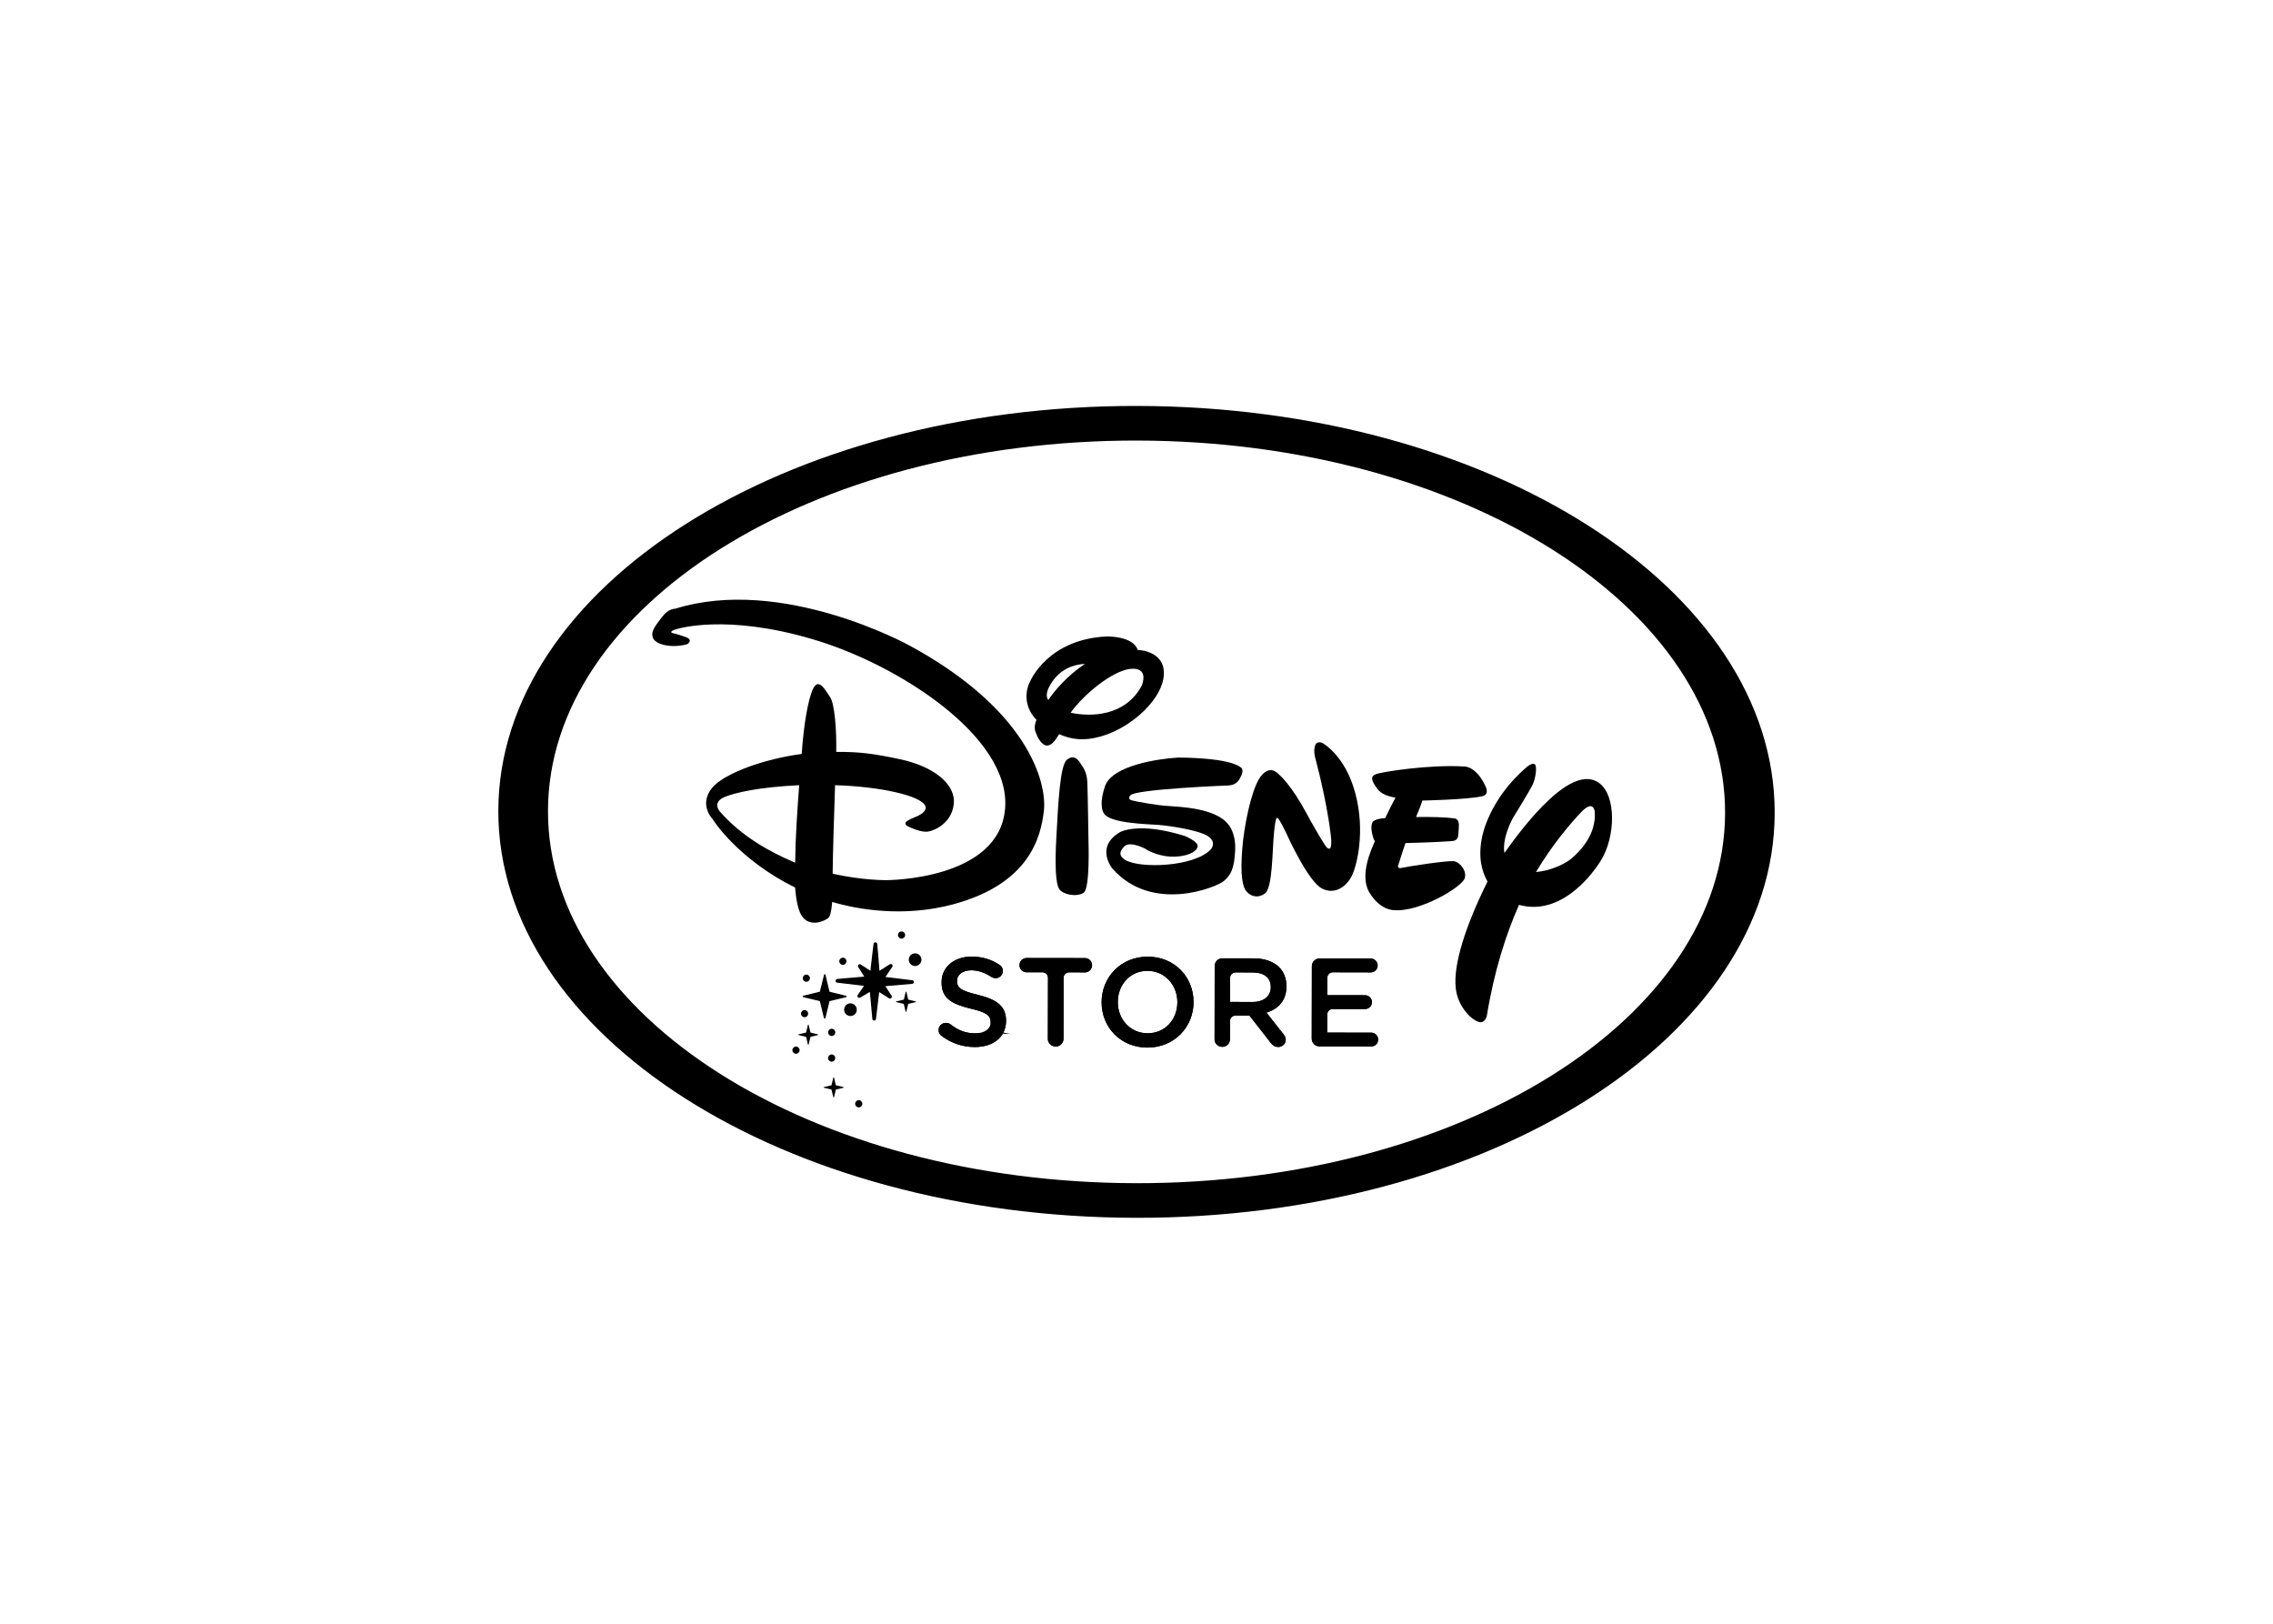 <svg clip-rule="evenodd" fill-rule="evenodd" stroke-linejoin="round" stroke-miterlimit="2" viewBox="0 0 560 400" xmlns="http://www.w3.org/2000/svg"><g fill-rule="nonzero"><path d="m387.145 211.498c-1.147 1.04-4.879 3.043-8.718 3.303 4.079-6.816 8.544-12.016 11.129-14.728 3.028-3.196 3.334-.198 3.334-.198.495 5.816-3.874 10.073-5.745 11.623m6.887-18.577c-6.734-5.001-18.194 9.89-23.394 17.205-.627-3.848 2.1-8.615 2.1-8.615s4.379-7.055 4.991-8.508c.622-1.453 1.045-4.471.316-4.782-.622-.316-1.759.622-1.759.622-9.563 8.08-11.133 17.317-11.133 17.317-1.051 4.991-.082 8.498 1.325 11.012-5.434 10.929-8.447 20.442-7.83 26.152.413 4.363 3.512 7.58 5.373 8.309 1.866.841 2.299-1.443 2.299-1.443 1.805-11.067 4.767-20.197 7.927-27.278.102.025.209.051.332.081 9.655 2.442 17.23-6.713 19.932-11.174 3.451-5.71 3.773-15.671-.479-18.898"/><path d="m259.208 167.981c1.983-2.901 4.787-4.252 8.1-4.445-4.302 2.859-7.412 6.499-9.043 8.905-.648-.902-.515-2.288.943-4.46m4.562 7.591c3.35-4.66 10.176-10.16 14.545-10.782 2.493-.296 3.247.703 3.38 1.784.112 1.096-.378 2.279-.378 2.279-4.063 7.677-12.673 7.789-17.547 6.719m7.866 5.714c7.484-2.268 14.881-9.308 15.095-15.12.316-5.822-6.219-6.036-6.219-6.036h-.204c-1.178-3.589-7.79-3.334-7.79-3.334-13.815.704-18.714 10.14-19.336 12.628-.632 2.181-.362 5.342 2.172 7.891-.846 2.075-.209 3.018 0 3.533.209.724 1.351 2.906 2.681 2.809.943-.102 1.637-.75 2.921-2.794 2.718 1.193 5.904 1.881 10.68.423"/><path d="m360.874 216.329c.515-1.769-1.024-3.732-2.477-4.15-1.351-.326-11.842 1.321-13.096 1.627-1.341.31-.724-.928-.724-.928s1.029-3.339 1.697-5.185c3.548-.102 7.673-.224 11.511-.499 1.346-.097 1.443-1.147 1.443-1.147s.199-1.555.199-3.008c-.092-1.555-1.326-1.458-1.326-1.458-2.126-.291-5.704-.362-9.227-.311.714-1.693 1.31-3.202 1.55-4.058 0 0 10.578-.189 14.631-1.03 2.085-.397.938-2.477.938-2.477-2.366-5.093-5.277-4.884-5.277-4.884-8.304-.535-20.452 1.315-21.803 1.927-1.249.515-1.152 1.453.398 3.543.805 1.055 1.911 1.55 2.803 1.82.403.122.979.26 1.698.397-.596 1.04-1.575 3.008-2.544 5.037h-.092c-2.09.138-2.809.734-2.809.734-.887.882-.377 3.095.026 4.288.092.27.204.474.347.642-.026.051-.051.112-.072.153-.494 1.264-3.864 7.983-1.371 12.362 2.697 4.568 6.02 4.471 6.02 4.471 6.337.632 16.93-5.689 17.557-7.866"/><path d="m177.354 199.918s-1.978-2.177 1.03-3.528c2.681-1.126 8.523-2.482 18.515-2.962-.469 6.133-.938 13.01-.994 19.092-6.357-2.702-13.157-6.454-18.551-12.602m46.666-40.926s-31.311-17.287-57.693-9.028c0 0-1.682-.107-3.242 2.07-1.555 2.069-2.901 3.517-2.172 5.189.724 1.662 4.767 2.498 8.402 1.469 0 0 1.662-1.04-.408-1.764-1.983-.729-3.11-.938-3.11-.938s-1.045-.22.087-.729c1.04-.515 13.101-4.023 34.064 2.131 20.967 6.066 49.062 23.97 47.685 41.72-1.371 17.751-29.2 17.705-29.2 17.705s-5.72.112-13.29-1.58c.01-3.599.336-14.208.591-21.804 10.787.291 21.452 2.554 22.278 5.231 0 0 .514 1.239-1.973 2.381-2.284.932-4.058 1.667-2.208 2.594 0 0 2.717 1.356 4.486 1.249 1.662-.107 6.123-1.973 6.648-6.739.632-4.879-4.858-9.35-13.27-11.124-6.433-1.361-9.864-1.835-15.676-1.799.118-5.297-.387-11.939-1.519-13.499-1.351-2.075-2.911-4.879-4.267-1.881-1.137 2.594-2.192 8.309-2.717 15.89-8.942 1.167-18.898 4.639-22.018 8.279-3.334 4.022-.234 7.463.077 7.774.204.413 6.428 9.987 20.315 16.858.199 2.483.617 5.292 1.555 6.847 2.064 3.329 6.122 1.152 6.637.637.418-.418.734-1.448.943-3.941 6.204 1.846 17.634 3.87 29.894.561 18.597-5.052 21.523-16.364 22.273-23.103.724-6.852-3.814-24.72-33.172-40.656"/><path d="m267.885 192.706c-.092-2.39-.913-3.532-1.647-4.572-.617-1.03-1.656-2.381-3.42-.938-1.667 1.447-2.106 10.797-2.524 18.377-.443 7.464-.224 12.24.699 13.479.943 1.366 4.353 1.999 6.01.852 1.56-1.137 1.173-12.347 1.173-12.347s-.179-12.46-.291-14.851"/><path d="m305.996 189.346c-2.376-2.809-15.778-2.722-15.778-2.722-4.879.3-16.196 1.937-17.965 7.03-1.672 4.863-.332 6.637-.332 6.637 1.346 2.6 11.002 2.717 13.591 2.931 2.712.214 9.676 1.254 12.041 2.728 2.391 1.56.729 3.318.729 3.318-4.154 4.354-17.653 4.736-21.084 2.549-1.346-.82-1.657-1.86-.204-3.308 1.463-1.56 5.924.938 5.404.734-.526-.316 2.171 1.565 5.908 1.779 3.844.199 6.546-1.137 6.755-2.483.219-1.254-3.207-2.61-3.207-2.61-11.307-3.543-15.885-.958-15.885-.958-6.342 3.721-1.886 9.023-1.886 9.023 9.742 11.032 25.54 4.619 27.396 3.064 1.774-1.448 2.615-3.115 2.824-7.575.214-4.354-1.647-6.337-1.647-6.337-3.114-4.15-12.138-4.374-14.845-4.598-2.487-.107-7.677-1.04-8.921-1.367-1.249-.305-.418-1.238-.418-1.238 1.152-1.56 24.205-2.447 24.205-2.447 2.386-.194 2.697-1.667 3.222-2.595.407-.933.097-1.555.097-1.555"/><path d="m325.827 183.043s-1.443-.729-1.856.729c-.423 1.453.092 3.008.092 3.008 3.308 12.571 3.905 19.948 3.905 19.948s.112 2.166-.311 2.278c-.306.204-.617-.112-.617-.112-.418 0-4.247-6.856-4.247-6.856l-.723-1.351c-3.931-7.367-6.826-9.768-6.826-9.768-.627-.622-2.182-2.289-4.262-.107-2.085 2.172-3.859 9.329-4.711 16.079-.724 6.749-.428 10.598.495 12.25 1.045 1.662 3.115 2.294 4.889.948 1.871-1.356 1.784-10.277 2.212-14.84.418-4.573.836-3.742.836-3.742.403-.102 2.386 4.155 2.386 4.155s5.149 11.44 8.59 13.209c3.421 1.764 6.331-.826 7.473-3.324 1.158-2.483 3.253-10.792.76-20.121-2.478-9.37-8.085-12.383-8.085-12.383"/><path d="m267.322 236.018-14.381-.02c-.989 0-1.769.8-1.769 1.753 0 .959.764 1.769 1.758 1.769h3.931c.729 0 1.335.612 1.33 1.346l-.03 15.059c0 1.05.882 1.886 1.922 1.886 1.05 0 1.916-.82 1.932-1.881l.015-15.049c0-.744.607-1.346 1.341-1.346l3.94.006c.969.005 1.744-.801 1.744-1.759.01-.948-.775-1.764-1.733-1.764m45.763 7.198c0 2.187-1.754 3.62-4.466 3.62l-5.587-.016.021-5.929c0-.744.606-1.34 1.345-1.34l4.196.005c2.819.005 4.491 1.274 4.491 3.604zm-4.17-7.127-7.738-.01c-1.081 0-1.917.831-1.917 1.912l-.026 18.005c-.015 1.045.816 1.887 1.902 1.887 1.06 0 1.891-.831 1.891-1.881l.005-4.471c0-.745.607-1.346 1.351-1.346l3.441.005v.005h.01l5.251 6.719c.433.586.989.994 1.861.999.912 0 1.82-.719 1.82-1.764 0-.591-.245-.989-.617-1.458l-4.129-5.23c2.911-.897 4.919-2.992 4.919-6.459v-.056c.01-1.886-.642-3.497-1.784-4.68-1.392-1.356-3.523-2.172-6.24-2.177m28.925 18.302-10.858-.016.01-4.471c.005-.734.612-1.35 1.356-1.345l7.953.01c.922.005 1.702-.739 1.702-1.667.021-.948-.769-1.733-1.697-1.733l-9.309-.011.015-4.297c0-.739.602-1.341 1.341-1.341l9.36.021c.923 0 1.697-.735 1.697-1.693.006-.938-.774-1.713-1.687-1.713l-12.597-.02c-1.08 0-1.917.836-1.922 1.917l-.035 17.822c0 1.075.841 1.911 1.916 1.916l12.755.021c.923 0 1.698-.739 1.698-1.698 0-.928-.765-1.702-1.698-1.702m-47.772-7.443c-.02 4.211-3.023 7.596-7.32 7.596-4.298-.006-7.367-3.477-7.351-7.688v-.056c.01-4.206 3.012-7.637 7.31-7.637 4.303.01 7.361 3.513 7.361 7.724zm-7.285-11.277c-6.662-.01-11.363 5.078-11.378 11.185v.066c-.01 6.082 4.624 11.134 11.271 11.149 6.653.005 11.358-5.077 11.379-11.174v-.061c.005-6.097-4.629-11.149-11.272-11.165m-41.853 9.401c-4.17-.994-5.154-1.744-5.154-3.421v-.061c.005-1.417 1.31-2.564 3.533-2.564 1.703.005 3.308.571 4.97 1.656.316.179.622.281.999.286.984 0 1.79-.78 1.8-1.764 0-.744-.393-1.269-.831-1.514-1.958-1.31-4.139-2.019-6.872-2.029-4.292-.01-7.397 2.564-7.397 6.27v.057c-.025 3.996 2.585 5.368 7.198 6.489 4.017.928 4.879 1.764 4.879 3.303v.067c0 1.616-1.494 2.712-3.839 2.712-2.355-.005-4.272-.806-6.071-2.238-.245-.184-.592-.331-1.117-.337-.978 0-1.789.775-1.789 1.764 0 .612.306 1.137.744 1.448 2.406 1.8 5.19 2.727 8.131 2.738 4.543.01 7.739-2.396 7.749-6.454v-.056c0-3.589-2.34-5.226-6.933-6.352"/><path d="m267.322 236.018-14.381-.02c-.989 0-1.769.8-1.769 1.753 0 .959.764 1.769 1.758 1.769h3.931c.729 0 1.335.612 1.33 1.346l-.03 15.059c0 1.05.882 1.886 1.922 1.886 1.05 0 1.916-.82 1.932-1.881l.015-15.049c0-.744.607-1.346 1.341-1.346l3.94.006c.969.005 1.744-.801 1.744-1.759.01-.948-.775-1.764-1.733-1.764m45.763 7.198c0 2.187-1.754 3.62-4.466 3.62l-5.587-.016.021-5.929c0-.744.606-1.34 1.345-1.34l4.196.005c2.819.005 4.491 1.274 4.491 3.604zm-4.17-7.127-7.738-.01c-1.081 0-1.917.831-1.917 1.912l-.026 18.005c-.015 1.045.816 1.887 1.902 1.887 1.06 0 1.891-.831 1.891-1.881l.005-4.471c0-.745.607-1.346 1.351-1.346l3.441.005v.005h.01l5.251 6.719c.433.586.989.994 1.861.999.912 0 1.82-.719 1.82-1.764 0-.591-.245-.989-.617-1.458l-4.129-5.23c2.911-.897 4.919-2.992 4.919-6.459v-.056c.01-1.886-.642-3.497-1.784-4.68-1.392-1.356-3.523-2.172-6.24-2.177m28.925 18.302-10.858-.016.01-4.471c.005-.734.612-1.35 1.356-1.345l7.953.01c.922.005 1.702-.739 1.702-1.667.021-.948-.769-1.733-1.697-1.733l-9.309-.011.015-4.297c0-.739.602-1.341 1.341-1.341l9.36.021c.923 0 1.697-.735 1.697-1.693.006-.938-.774-1.713-1.687-1.713l-12.597-.02c-1.08 0-1.917.836-1.922 1.917l-.035 17.822c0 1.075.841 1.911 1.916 1.916l12.755.021c.923 0 1.698-.739 1.698-1.698 0-.928-.765-1.702-1.698-1.702m-47.772-7.443c-.02 4.211-3.023 7.596-7.32 7.596-4.298-.006-7.367-3.477-7.351-7.688v-.056c.01-4.206 3.012-7.637 7.31-7.637 4.303.01 7.361 3.513 7.361 7.724zm-7.285-11.277c-6.662-.01-11.363 5.078-11.378 11.185v.066c-.01 6.082 4.624 11.134 11.271 11.149 6.653.005 11.358-5.077 11.379-11.174v-.061c.005-6.097-4.629-11.149-11.272-11.165m-41.853 9.401c-4.17-.994-5.154-1.744-5.154-3.421v-.061c.005-1.417 1.31-2.564 3.533-2.564 1.703.005 3.308.571 4.97 1.656.316.179.622.281.999.286.984 0 1.79-.78 1.8-1.764 0-.744-.393-1.269-.831-1.514-1.958-1.31-4.139-2.019-6.872-2.029-4.292-.01-7.397 2.564-7.397 6.27v.057c-.025 3.996 2.585 5.368 7.198 6.489 4.017.928 4.879 1.764 4.879 3.303v.067c0 3.895 13.718 2.712-3.839 2.712-2.355-.005-4.272-.806-6.071-2.238-.245-.184-.592-.331-1.117-.337-.978 0-1.789.775-1.789 1.764 0 .612.306 1.137.744 1.448 2.406 1.8 5.19 2.727 8.131 2.738 4.543.01 7.739-2.396 7.749-6.454v-.056c0-3.589-2.34-5.226-6.933-6.352"/><path d="m279.847 291.471c-80.082-.138-144.927-41.206-144.84-91.716.086-50.519 65.074-91.364 145.151-91.226 80.087.138 144.922 41.206 144.851 91.726-.087 50.515-65.08 91.348-145.162 91.216m.326-191.471c-86.837-.147-157.304 44.494-157.401 99.74-.102 55.22 70.213 100.112 157.06 100.26 86.837.147 157.315-44.494 157.396-99.73.102-55.23-70.223-100.122-157.055-100.27"/><path d="m218.124 242.938c1.218-.102 6.596-.571 6.596-.571.123 0 .209-.04.276-.122.086-.071.147-.194.168-.337 0-.214-.194-.418-.423-.433 0 0-5.389-.663-6.597-.805.546-.785 1.693-2.493 1.693-2.493.127-.163.091-.398-.056-.556-.153-.163-.393-.188-.561-.081 0 0-1.723 1.091-2.539 1.611-.071-1.209-.551-6.607-.551-6.607-.025-.245-.214-.418-.458-.413-.133-.01-.245.041-.301.102-.102.102-.148.178-.158.295 0 0-.658 5.409-.775 6.607-.79-.515-2.365-1.524-2.365-1.524-.153-.127-.393-.102-.551.036l-.015.01c-.158.143-.174.382-.067.561 0 0 .984 1.565 1.479 2.365-1.214.107-6.643.576-6.643.576-.086.005-.199.066-.26.143-.091.076-.142.183-.168.311.01.245.189.448.428.464 0 0 5.373.642 6.592.79-.52.759-1.55 2.243-1.55 2.243-.112.173-.102.408.031.556.158.158.413.193.581.096 0 0 1.616-.948 2.38-1.412.128 1.188.607 6.648.607 6.648.015.224.209.413.439.418.137-.005.224-.046.311-.133.076-.076.142-.147.147-.28 0 0 .653-5.434.796-6.607.78.49 2.421 1.53 2.421 1.53.158.132.403.102.546-.056h.005c.153-.148.199-.388.081-.571 0 0-1.03-1.56-1.539-2.361m3.981-11.715c.49.011.897-.397.897-.882 0-.489-.407-.887-.887-.887-.494 0-.882.398-.882.887-.01.485.388.882.872.882m-14.442 6.47c.479 0 .877-.403.877-.887.02-.495-.398-.887-.877-.887-.484 0-.882.392-.892.881 0 .49.408.893.892.893m-9.018 4.165c.489 0 .897-.393.897-.888 0-.484-.398-.876-.897-.876-.485-.005-.867.392-.867.876 0 .49.382.888.867.888m-.428 8.732c.494.005.887-.397.887-.882 0-.489-.388-.882-.877-.882-.495 0-.887.393-.887.882 0 .485.392.882.877.882m-2.111 7.229c-.474 0-.887.398-.887.877 0 .499.413.902.887.902.495 0 .892-.403.892-.897 0-.479-.397-.882-.892-.882m15.452 13.198c-.474 0-.872.403-.872.887 0 .495.398.898.872.898.499 0 .892-.398.892-.893 0-.489-.393-.887-.892-.892m-6.643-17.582c-.499 0-.892.397-.892.892 0 .479.393.887.877.887.505 0 .892-.408.892-.887 0-.49-.387-.892-.877-.892m-.025 6.331c-.48 0-.882.393-.882.887 0 .495.402.887.882.887.489 0 .887-.392.887-.887.015-.489-.393-.887-.887-.887m4.634-12.597c-.857 0-1.555.699-1.555 1.566-.005.861.698 1.554 1.544 1.559.867 0 1.571-.688 1.571-1.559 0-.862-.704-1.56-1.56-1.566m15.925-12.311c-.871 0-1.555.688-1.555 1.55 0 .867.684 1.57 1.555 1.57.852 0 1.555-.698 1.57-1.565 0-.862-.708-1.555-1.57-1.555m-22.267 16.084c.076 0 .153-.077.178-.189l.016-.015.994-4.109 3.996-.953h.031c.102-.036.178-.102.178-.194 0-.087-.076-.158-.178-.178l-4.027-1-.994-4.144c-.016-.097-.097-.178-.184-.178s-.153.066-.173.173l-1.025 4.149-4.027.974c-.117.021-.209.087-.209.194 0 .092.092.168.209.189l4.022.963.994 4.145c.036.096.107.173.199.173m-3.507 3.421-.454-1.892c0-.041-.031-.081-.087-.081-.03 0-.066.04-.081.081l-.454 1.892-1.835.443c-.051 0-.092.041-.092.087 0 .041.041.086.087.092l1.84.443.454 1.881c0 .046.04.077.076.077.051 0 .077-.031.092-.082v-.005l.454-1.866s1.825-.438 1.835-.438h.005c.041-.016.076-.051.076-.082 0-.051-.035-.092-.076-.092zm6.25 12.989-.444-1.891c0-.051-.051-.087-.087-.087-.04 0-.056.036-.086.087l-.459 1.891-1.83.438c-.051 0-.107.041-.107.092 0 .041.056.071.107.087l1.83.438.459 1.881c.02.051.046.087.076.087.046 0 .087-.036.097-.092v-.01l.444-1.861 1.85-.438c.041-.015.077-.051.077-.082 0-.046-.036-.076-.077-.102zm17.832-21.105-.444-1.897c-.02-.046-.056-.081-.097-.081-.03 0-.066.035-.081.081l-.454 1.897-1.84.438c-.061.01-.107.046-.107.092s.046.076.107.092l1.82.438.454 1.881c.02.051.05.077.091.077.036 0 .082-.031.097-.082l.454-1.876 1.825-.438h.005c.051-.016.087-.046.087-.077 0-.051-.036-.081-.087-.097z"/></g></svg>